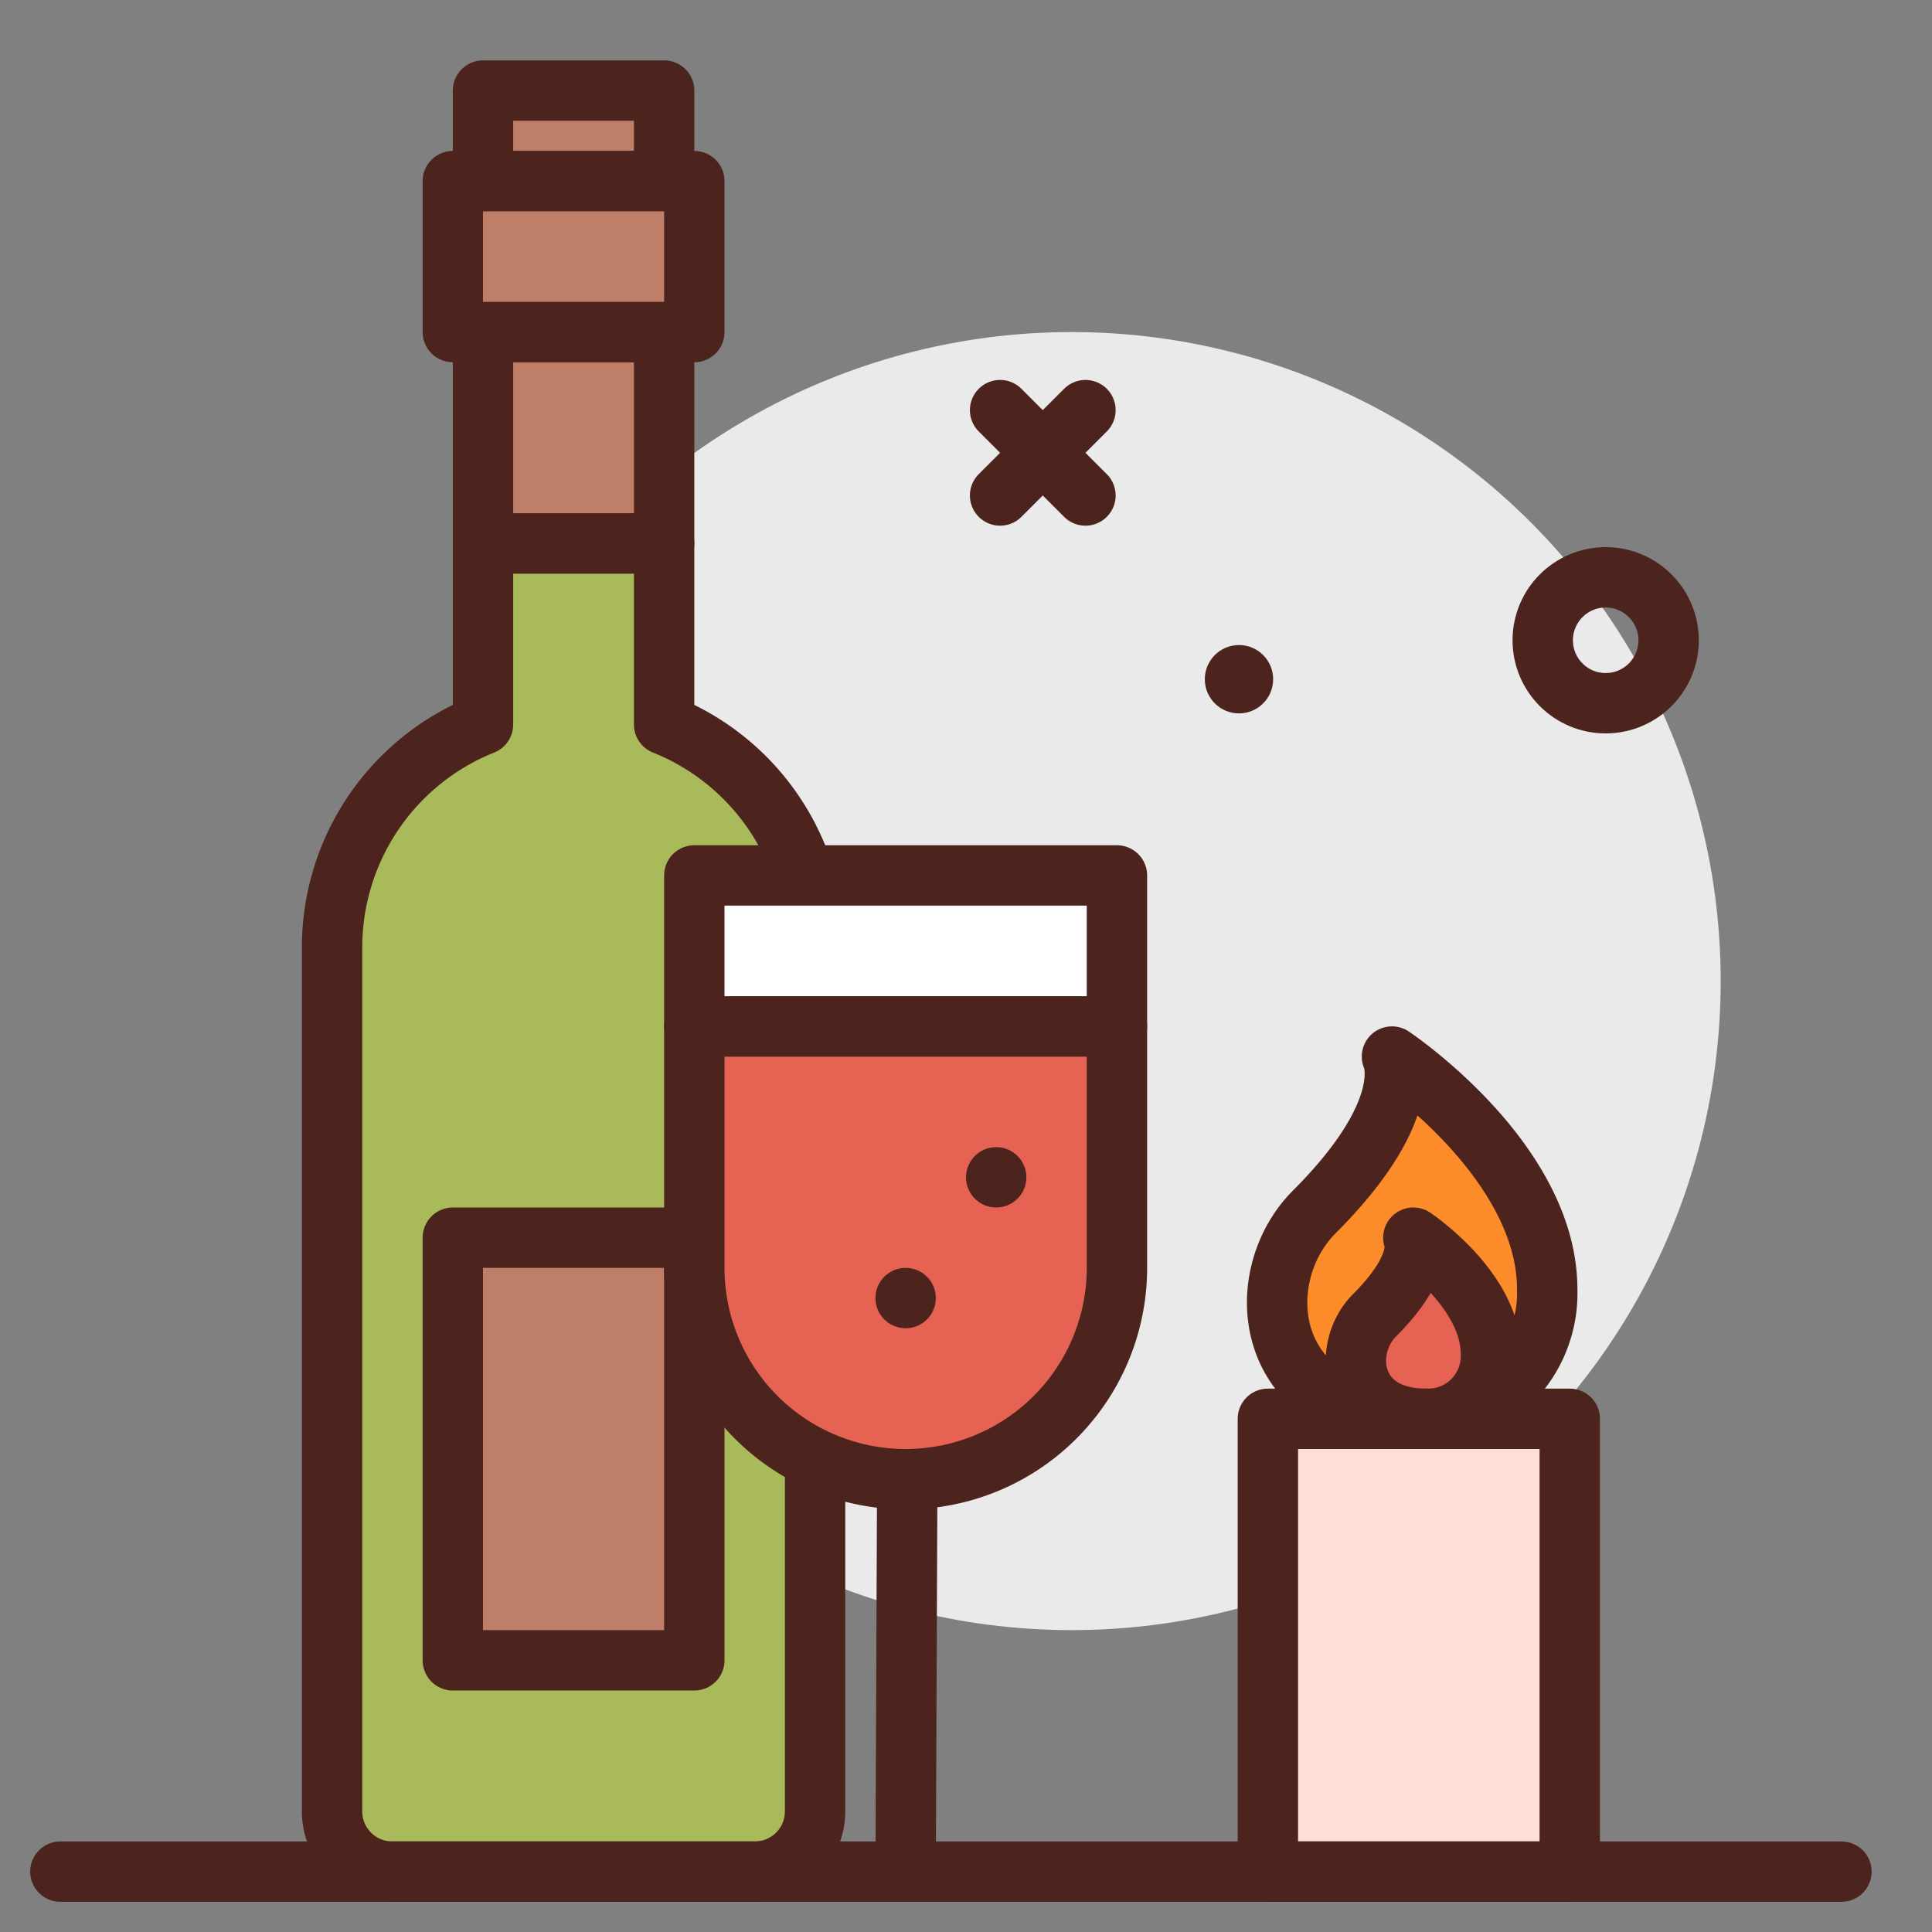 <?xml version="1.0" ?><svg viewBox="0 0 64 64" xmlns="http://www.w3.org/2000/svg"><rect x="0" y="0" width="64" height="64" fill="#808080" stroke="none"/><defs><style>.cls-1{fill:#eaeaea;}.cls-2,.cls-8{fill:none;}.cls-10,.cls-2,.cls-4,.cls-5,.cls-6,.cls-7,.cls-8,.cls-9{stroke:#4c241d;stroke-linejoin:round;stroke-width:2px;}.cls-10,.cls-2,.cls-4,.cls-5,.cls-6,.cls-7,.cls-9{stroke-linecap:round;}.cls-3{fill:#4c241d;}.cls-4{fill:#a9ba5a;}.cls-5{fill:#bf7e68;}.cls-6{fill:#e66353;}.cls-7{fill:#fff;}.cls-9{fill:#fc8c29;}.cls-10{fill:#ffded5;}</style></defs><g id="drink-candle"><circle class="cls-1" cx="35.5" cy="32.5" r="21.5"/><line class="cls-2" x1="33.129" x2="35.957" y1="13.586" y2="16.414"/><line class="cls-2" x1="35.957" x2="33.129" y1="13.586" y2="16.414"/><circle class="cls-3" cx="41.043" cy="22.5" r="1.132"/><circle class="cls-2" cx="53.19" cy="21.21" r="2.085"/><path class="cls-4" d="M22,24V18H16v6h0a7.954,7.954,0,0,0-5,7.385V60.006A1.994,1.994,0,0,0,12.994,62H25.006A1.994,1.994,0,0,0,27,60.006V31.385A7.954,7.954,0,0,0,22,24Z"/><rect class="cls-5" height="14" width="8" x="15" y="41"/><rect class="cls-5" height="7" width="6" x="16" y="11"/><rect class="cls-5" height="3" width="6" x="16" y="3"/><rect class="cls-5" height="5" width="8" x="15" y="6"/><path class="cls-6" d="M23,34H37a0,0,0,0,1,0,0v8a7,7,0,0,1-7,7h0a7,7,0,0,1-7-7V34A0,0,0,0,1,23,34Z"/><rect class="cls-7" height="5" width="14" x="23" y="29"/><circle class="cls-3" cx="33" cy="39" r="1"/><line class="cls-8" x1="30.053" x2="30" y1="49.182" y2="62"/><circle class="cls-3" cx="30" cy="43" r="1"/><path class="cls-9" d="M51.254,42.714c0-4.286-5.143-7.714-5.143-7.714s.857,1.714-2.571,5.143C41.355,42.328,41.826,47,46.969,47A4.161,4.161,0,0,0,51.254,42.714Z"/><path class="cls-6" d="M49.39,44.857C49.39,42.714,46.819,41,46.819,41s.429.857-1.286,2.571C44.441,44.664,44.676,47,47.247,47A2.08,2.08,0,0,0,49.39,44.857Z"/><rect class="cls-10" height="15" width="10" x="42" y="47"/><line class="cls-2" x1="61" x2="2" y1="62" y2="62"/></g></svg>
